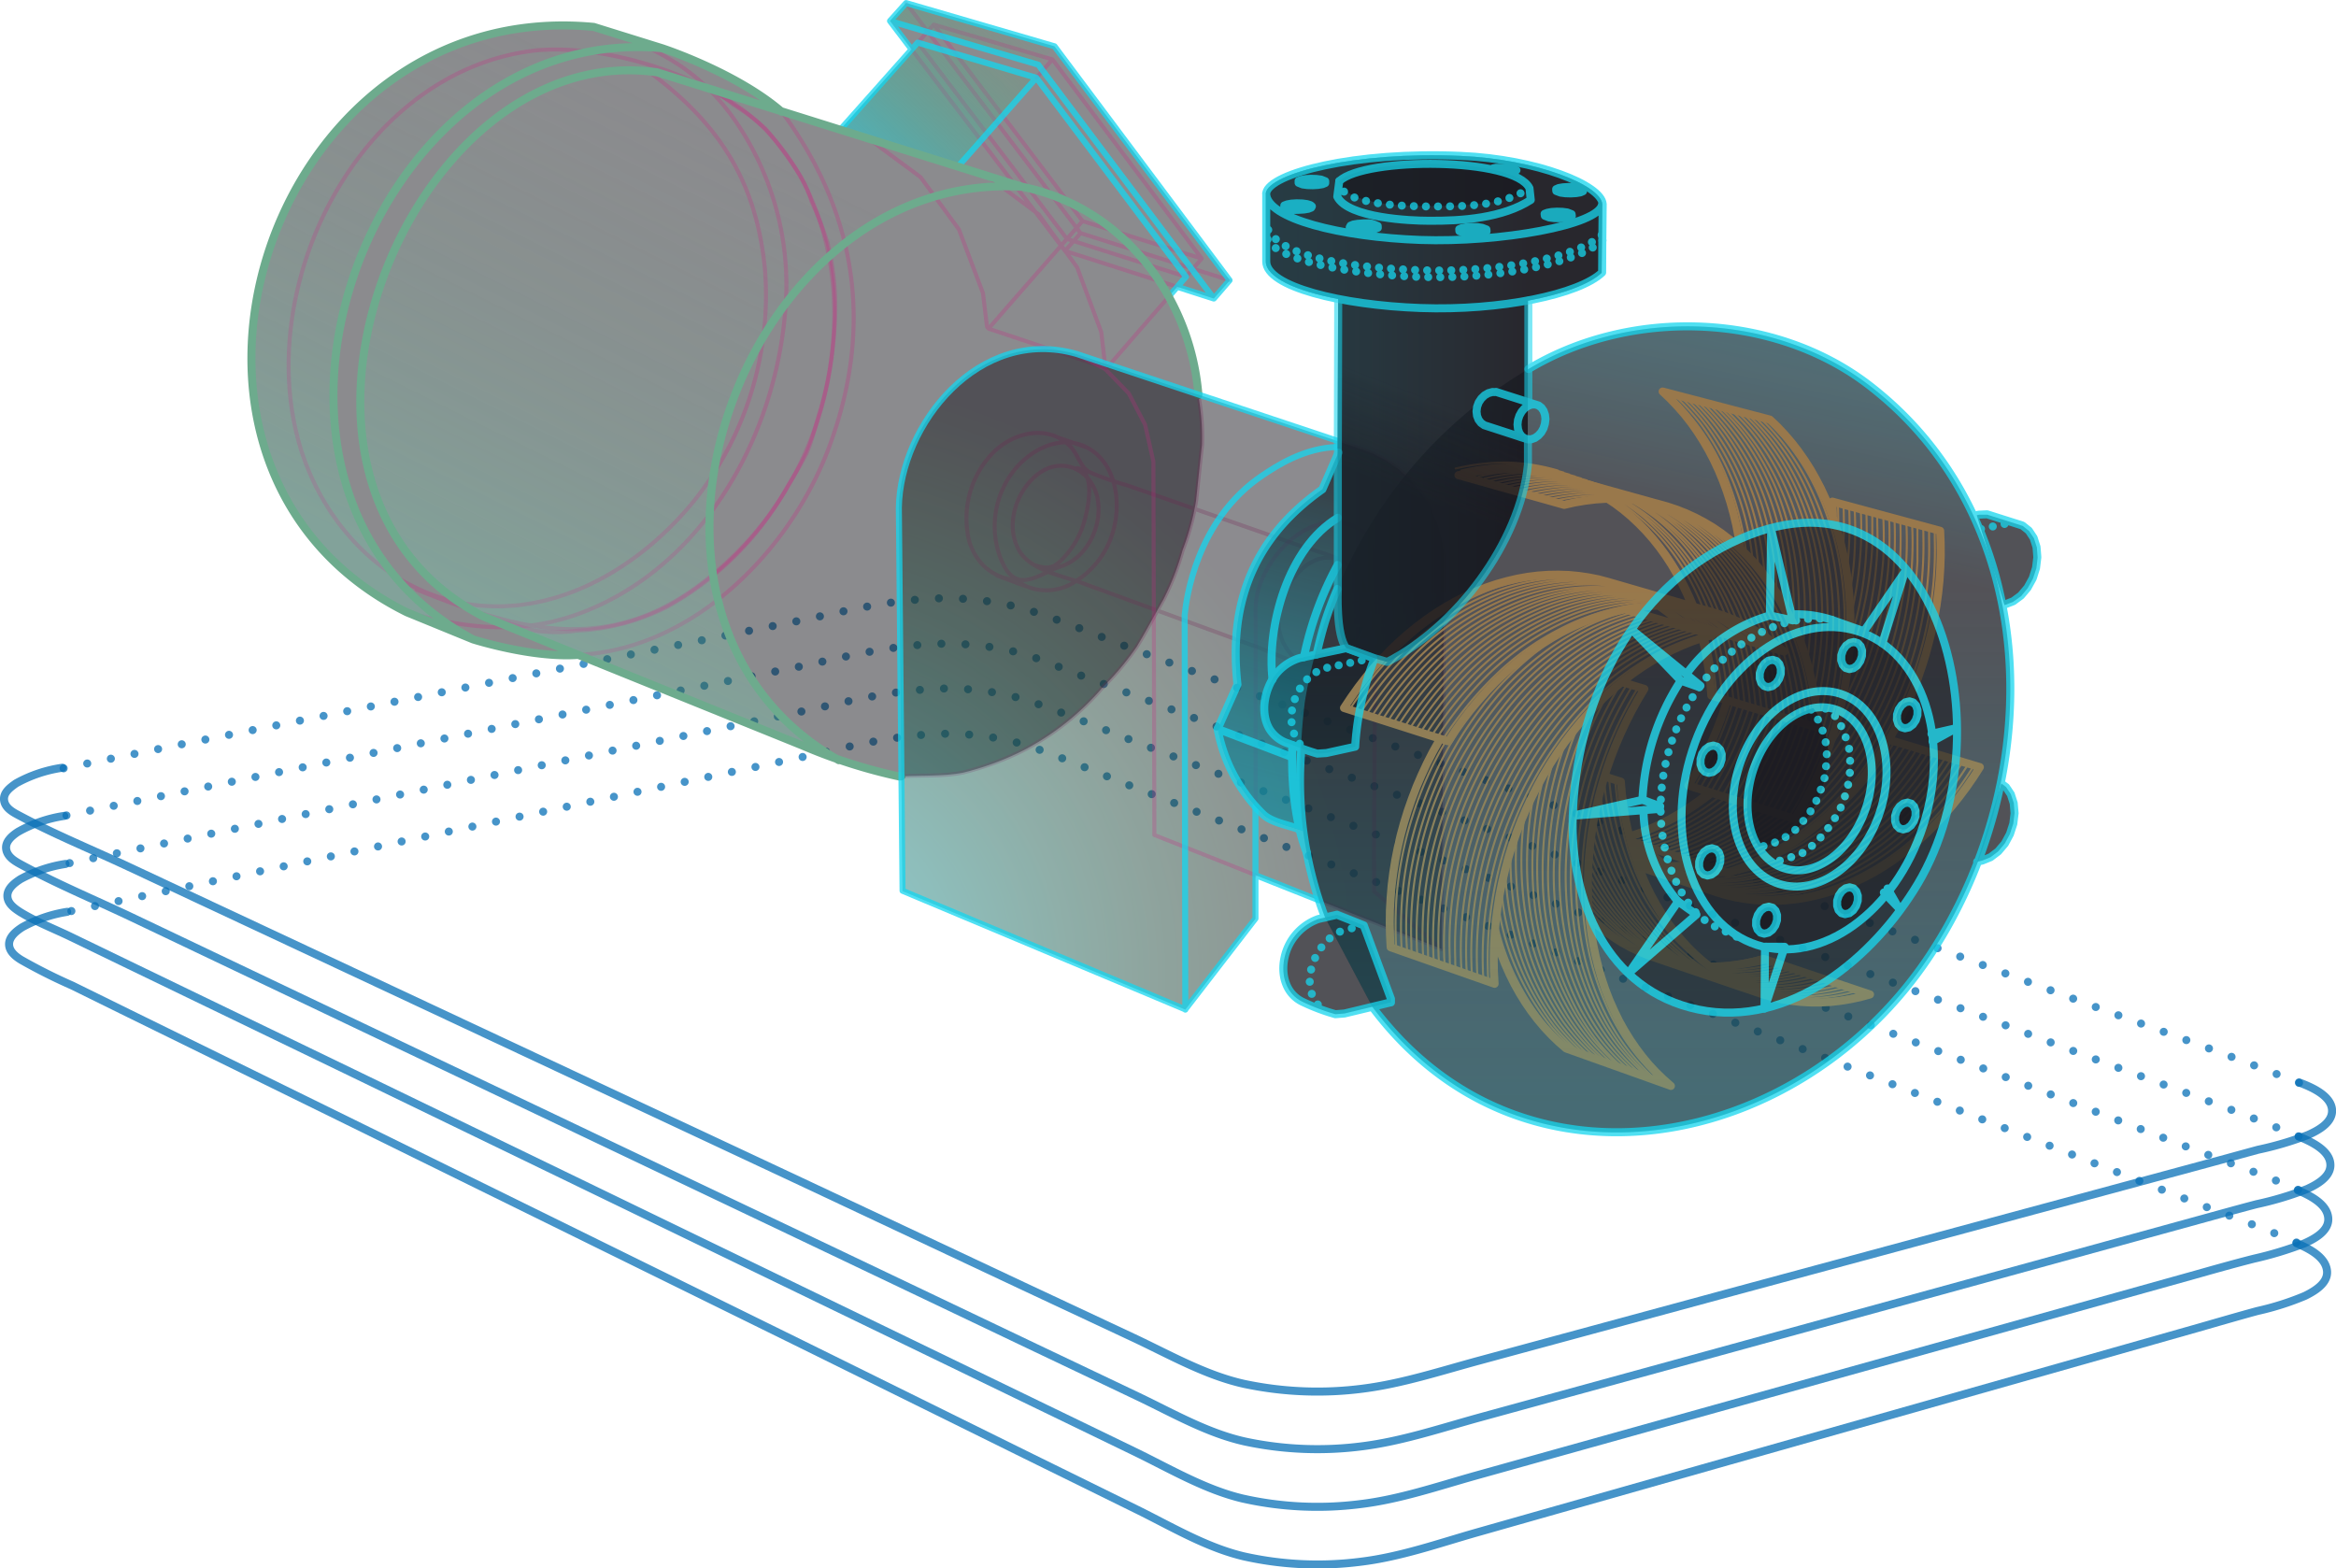 <svg xmlns="http://www.w3.org/2000/svg" xmlns:xlink="http://www.w3.org/1999/xlink" width="290.71" height="195.15" viewBox="0 0 290.71 195.15"><defs><linearGradient id="c" x1="62.02" y1="76.24" x2="94.63" y2="10.77" gradientUnits="userSpaceOnUse"><stop offset="0" stop-color="#5fffc8" stop-opacity=".8"/><stop offset=".9" stop-color="#6dab8d" stop-opacity="0"/></linearGradient><linearGradient id="a" x1="105.45" y1="22.06" x2="128.33" y2="-2.92" gradientUnits="userSpaceOnUse"><stop offset="0" stop-color="#15d5ee" stop-opacity=".8"/><stop offset=".9" stop-color="#39b54a" stop-opacity="0"/></linearGradient><radialGradient id="d" cx="96.33" cy="121.37" r="82.99" xlink:href="#a"/><linearGradient id="b" x1="216.94" y1="39.41" x2="211.33" y2="65.7" gradientUnits="userSpaceOnUse"><stop offset="0" stop-color="#15d5ee" stop-opacity=".8"/><stop offset=".11" stop-color="#15d5ee" stop-opacity=".76"/><stop offset=".28" stop-color="#15d5ee" stop-opacity=".66"/><stop offset=".49" stop-color="#15d5ee" stop-opacity=".49"/><stop offset=".75" stop-color="#15d5ee" stop-opacity=".26"/><stop offset="1" stop-color="#15d5ee" stop-opacity="0"/></linearGradient><linearGradient id="e" x1="157.44" y1="50.85" x2="190.57" y2="50.85" xlink:href="#b"/><linearGradient id="f" x1="205.92" y1="143.86" x2="205.92" y2="73.18" xlink:href="#b"/><linearGradient id="g" x1="155.08" y1="101.52" x2="167.16" y2="55.03" xlink:href="#b"/><linearGradient id="h" x1="173.67" y1="60.83" x2="178.06" y2="49.43" gradientUnits="userSpaceOnUse"><stop offset="0" stop-color="#19181f"/><stop offset="1" stop-color="#19181f" stop-opacity="0"/></linearGradient></defs><title>pump-centr-off</title><g stroke="#0970b7" stroke-linecap="round" stroke-linejoin="round" fill="none"><path d="M8.36 113.47a17 17 0 0 0-5.6 1.92c-.71.46-1.62 1.16-1.63 2.09s.85 1.58 1.55 2a69.49 69.49 0 0 0 6.32 3.17l7.09 3.49 27.91 13.7 55.79 27.45 27.76 13.71 13.92 6.85c4.31 2.12 8.63 4.72 13.34 5.83a42 42 0 0 0 14.48.67c5-.6 9.8-2.31 14.59-3.67l29.76-8.45 59.93-17c2.45-.7 4.9-1.42 7.37-2.09a34.48 34.48 0 0 0 5.89-1.87c1.17-.57 2.83-1.54 2.77-3-.08-1.86-2.36-2.94-3.81-3.56" opacity=".75"/><path d="M285.79 154.62c-4.56-2-9.26-3.64-13.88-5.45l-14.27-5.59-58.17-22.77-57.79-22.63c-4.6-1.8-9.18-3.83-13.87-5.42a34.62 34.62 0 0 0-14.25-1.18c-4.85.46-9.66 1.78-14.42 2.78l-15 3.16-61 12.85-14.72 3.1" stroke-dasharray="0,3" opacity=".75"/><path d="M8.16 107.51a17.07 17.07 0 0 0-5.61 1.89c-.7.45-1.63 1.14-1.63 2.08s.87 1.55 1.56 2c2 1.24 4.32 2.12 6.45 3.16l7.15 3.46 27.82 13.44 55.62 26.93 27.82 13.47 13.9 6.73c4.32 2.09 8.67 4.68 13.36 5.8a42.34 42.34 0 0 0 14.63.71c4.92-.58 9.71-2.23 14.46-3.56l29.82-8.33 59.67-16.66c2.44-.69 4.88-1.38 7.33-2a44.89 44.89 0 0 0 6.24-1.89c1.21-.54 3-1.48 3-3 0-1.89-2.36-3-3.79-3.62" opacity=".75"/><path d="M286 148.06c-4.62-2-9.38-3.63-14.06-5.43l-14.34-5.52-58-22.33-57.7-22.24c-4.62-1.78-9.21-3.73-13.9-5.34a34.31 34.31 0 0 0-14-1.3c-5 .43-10 1.76-14.87 2.77l-15.4 3.19q-30.45 6.28-60.89 12.6l-14.68 3.05" stroke-dasharray="0,3" opacity=".75"/><path d="M8 101.53a16.6 16.6 0 0 0-5.78 2c-.71.47-1.59 1.18-1.45 2.14s1.09 1.5 1.8 1.89c4.37 2.38 9 4.31 13.53 6.45l28.09 13.38 56 26.66 27.81 13.26 13.64 6.49c4.32 2.06 8.65 4.57 13.36 5.6a43.23 43.23 0 0 0 14.57.57c4.95-.63 9.79-2.26 14.58-3.58l29.85-8.19 59.48-16.35c2.45-.67 4.9-1.36 7.35-2a40.31 40.31 0 0 0 6.29-1.89c1.13-.52 2.8-1.42 2.89-2.84.12-1.94-2.48-3.09-3.93-3.69" opacity=".75"/><path d="M286.06 141.41c-9.36-3.84-19-7.19-28.42-10.77l-58.35-22.1-57.69-21.85-7.24-2.69c-2.42-.92-4.83-2-7.32-2.71a36.87 36.87 0 0 0-13.88-.9c-4.9.48-9.76 1.77-14.58 2.75l-14.94 3-60.94 12.39-14.7 3" stroke-dasharray="0,3" opacity=".75"/><path d="M7.76 95.54a16.74 16.74 0 0 0-5.76 1.94c-.73.52-1.62 1.16-1.49 2.12s1.1 1.47 1.81 1.85c4.39 2.35 9.08 4.26 13.59 6.37l27.78 13 56 26.23 27.65 13 13.71 6.42c4.48 2.1 9 4.7 13.86 5.76a43.92 43.92 0 0 0 14.73.57c4.93-.63 9.74-2.22 14.53-3.51l29.83-8.09 59.65-16.12c2.45-.66 4.89-1.33 7.34-2a40.53 40.53 0 0 0 6.23-1.84c1.17-.52 3-1.47 3-3 0-1.9-2.67-3-4.1-3.54" opacity=".75"/><path d="M286.11 134.75c-9.56-3.8-19.29-7.19-28.93-10.78l-57.61-21.45-57.96-21.52c-4.72-1.76-9.43-3.82-14.25-5.27a37.56 37.56 0 0 0-14.28-1c-4.91.48-9.79 1.76-14.62 2.72l-15 3-61 12.2-14.74 3" stroke-dasharray="0,3" opacity=".75"/></g><path d="M146.51 35.69l4.55 1.46 2-2.27-21.83-29.12-18.47-5.39-2 2.24 2.69 3.54-8.9 10-7.28-2.28c-5.68-4.87-14.87-7.87-14.87-7.87l-8.51-2.65c-40.89-3.87-59.47 54.86-23.27 72.84l8.26 3.38s7.41 2.36 13.12 1.92l27.87 11.29a65.71 65.71 0 0 0 12 3.84h.29c2.47-.15 5.24 0 7.66-.46a35.65 35.65 0 0 0 7.62-2.82 33.15 33.15 0 0 0 9.73-7.74 36.14 36.14 0 0 0 4.27-5.08c1.16-1.92 2.21-3.92 3.32-5.87a32.51 32.51 0 0 0 2.42-6.21 31 31 0 0 0 1.66-6.08c.25-2.34.49-4.68.74-7a29.3 29.3 0 0 0-.46-6.19 30.28 30.28 0 0 0-3.82-12.45l.22.11z" fill="#19181f" opacity=".5"/><g stroke="#cb2283" stroke-linecap="round" stroke-linejoin="round" stroke-width=".5" fill="none"><g opacity=".5"><path d="M73.89 3.35c7.2 2.36 12.53 4.79 17.13 11a35.87 35.87 0 0 1 6.79 23.06c-.81 15.1-8.91 31.21-23.17 37.88-8.27 3.87-15.55 3.21-24 .9M97.27 13.88c9.41 12.71 11.49 26.87 5.88 41.84-4.82 12.85-16.89 25.07-31.15 25.77M80.48 8.72c8.87 6.47 13.65 13.7 14.72 24.83a41.11 41.11 0 0 1-8.62 28.52c-6.58 8.24-16.93 14.64-27.87 13.17-10.46-1.41-18.46-9.88-21.38-19.72-5.84-19.69 7-46 28.43-49.13 8.8-1.28 22.68 3 29 9.24 7.24 7.07 9.83 17.56 8.87 27.37a41.48 41.48 0 0 1-17.78 30.66c-11.4 7.75-22.22 4.46-34-.3" opacity=".5"/></g><g opacity=".5"><path d="M134.05 58.25c2.57.53 1.19 6 .54 7.67a11.12 11.12 0 0 1-2.44 3.72c-1.14 1.17-1.83 1.15-3.39.7M81.78 9l5.8 1.88a12 12 0 0 1 3.66 2.12 27.68 27.68 0 0 1 4.1 3.09 57.18 57.18 0 0 1 3.91 5.25 14.47 14.47 0 0 1 1.75 3.75 40.63 40.63 0 0 1 2 5.19 34.14 34.14 0 0 1 .85 10.65 47.74 47.74 0 0 1-1.74 10.07c-.57 1.77-1 3.69-1.73 5.39a44.71 44.71 0 0 1-2.3 4 38.28 38.28 0 0 1-15 15.09 27.46 27.46 0 0 1-11.3 3 18.12 18.12 0 0 1-5.15 0c-2.17-.55-4.32-1.18-6.48-1.77M131.64 54.43l3.55 1.23M120.42 66.34a11.71 11.71 0 0 1 3.09-9.93c2.5-2.55 6.69-3.67 9.55-1 1.07 1 1.35 2.72 2.53 3.34a34.07 34.07 0 0 0 4.65 1.63l11.62 4.06 9.86 3.45c3.08 1.08 7.08 1.66 8 5.31a8.3 8.3 0 0 1-3.49 8.8c-3.06 1.84-6.55-.3-9.56-1.4l-22.06-8.07c-2.51-.92-6.48-1.58-7.85-4.14-1.66-3.09-.31-7.21 2.29-9.3 3.08-2.47 6.85-.65 7.55 3 .63 3.28-1.29 7.35-4.59 8.4-1.37.43-2.63 1.35-4.08 1.63-2 .4-2.9-1.28-3.54-3a11.23 11.23 0 0 1 1.53-10.22c2-2.78 5.86-4.93 9.22-3.28s4.26 5.88 3.66 9.26a10.85 10.85 0 0 1-5.68 7.89 6.49 6.49 0 0 1-5.45.17 8.54 8.54 0 0 0-2.09-.89 6.14 6.14 0 0 1-3-1.49 7.08 7.08 0 0 1-2.17-4.24M149.14 49.14a29.3 29.3 0 0 1 .46 6.19c-.25 2.34-.49 4.68-.74 7a31 31 0 0 1-1.66 6.08 32.51 32.51 0 0 1-2.42 6.21c-1.11 2-2.16 4-3.32 5.87a36.14 36.14 0 0 1-4.27 5.08 33.15 33.15 0 0 1-9.73 7.74 35.65 35.65 0 0 1-7.62 2.82c-2.42.51-5.19.31-7.66.46M127.62 72.94l-3.52-1.3M166.43 69.58c-3.07-1-5.84 2.21-6.8 4.73-1.16 3-.51 6.2 2.15 8.1" opacity=".5"/></g><g opacity=".5"><path opacity=".5" d="M116.2 3.06l13.83 4.06.95.27 18.57 24.79M147.59 34.44l-4.85-1.54-2.08-.66-5.85-1.86-1.2-.38-.83-.27-1.94-2.55-2.7-3.55-.08-.11-5.23-6.88-8.62-11.34M149.55 32.18l-4.8-1.51-5.92-1.86-4.11-1.3M153.02 34.88l-4.56-1.44-2.14-.68-4.77-1.51-.72-.23-6.07-1.92-.29-.09-.49-.65-.18-.24-2.71-3.57-.04-.06-7-9.23-6.9-9.09-1.71-2.26-2.68-3.53M116.2 3.06l2.77 3.65 5.83 7.7 8.09 10.68.02.03 1.79 2.36.01.04-.6.69-.13.15-1.2 1.37-.71.82-.03.03-1.4 1.6-1.23 1.41-.56.63-3.63 4.15-2.08 2.39-.12.14M137.72 45.81l-.16-.05-2.17-.73-3.84-1.28-4.83-1.62-3.7-1.23-.19-.24-.5-4.18-3-7.94-3.09-4.21-1.68-2.29-.4-.3-4.84-3.57-.99-.74-3.81-1.24M146.51 35.69l-2.29-.73-3.75-1.2-5.59-1.79-2.31-.73-.03-.02-.5-.64-3.01-3.97-.19-.25-1.31-1.71-1.05-1.39-.25-.33-4.15-5.45-8.63-11.33M149.55 32.18l-1.09 1.26-.1.12-.77.88M114.21 5.3l1.18-1.32.05-.07.76-.85M128.97 9.68l.79-.9 1.22-1.39M145.54 36.8l-.11.14-4.83 5.56-1.51 1.74-1.37 1.57M104.52 16.19l3.7 1.16 10.96 3.43 3.83 1.24 1.69 1.26 3.02 2.25 1.12.83.43.33 2.8 3.86.48.66.02.03.48.66 1 1.38.98 2.64 2.02 5.41.49 4.24.18.24M134.47 29.01l-.86.99-1.06 1.21-.01.01"/></g></g><path d="M60.14 76.71c-31.44-16.25-9.52-72.14 21.64-67.71l45.46 14.21c-35.24-2.21-54.66 53.41-22.85 71.39zm22.26-70.71l-8.51-2.65c-40.89-3.87-59.47 54.86-23.27 72.84l8.26 3.38c-34.03-18.25-13.76-76.91 23.52-73.57z" opacity=".25" fill="url(#c)"/><path d="M104.55 16.16l8.9-10 .76-.85 14.79 4.37-9.76 11.06zm6.21-13.55l18.45 5.44 2-2.29-18.45-5.38-2 2.23 2.69 3.54z" opacity=".75" fill="url(#a)"/><g stroke="#15d5ee" stroke-linecap="round" stroke-linejoin="round" stroke-width=".75" fill="none"><path opacity=".75" d="M119.21 20.74l9.76-11.06M104.55 16.16l8.9-10.01.76-.85 14.76 4.38 18.62 24.76-1.08 1.25-.97 1.11M151.06 37.15l-2.7-3.59-19.15-25.51-18.45-5.44M146.51 35.69l4.55 1.46 1.96-2.27-21.79-29.12-18.47-5.38-2 2.23 2.69 3.54"/></g><g stroke="#6dab8d" stroke-linecap="round" stroke-linejoin="round" fill="none"><path d="M58.88 79.57c-34.03-18.25-13.76-76.91 23.52-73.57m14.87 7.9c-5.68-4.9-14.87-7.9-14.87-7.9l-8.51-2.65c-40.89-3.87-59.47 54.86-23.27 72.84l8.26 3.38s7.41 2.36 13.12 1.92M104.39 94.6c-31.81-17.98-12.39-73.6 22.85-71.35m21.9 25.89c-1-12.35-9.55-23.38-21.9-25.89l-45.46-14.25c-31.16-4.43-53.08 51.46-21.64 67.71l39.73 16.07a65.71 65.71 0 0 0 12 3.84h.29"/></g><g opacity=".5"><path d="M156.24 108.9v5.43l-8.73 11.31-35.19-14.76-.46-47.66c.16-10.39 10-22.64 22.13-19.14l32.56 10.84 3.53 1.21a15 15 0 0 1 9.59 13.77c0 16.07-.18 32.14-.27 48.2z" fill="#19181f"/><path d="M156.24 108.9v5.43l-8.73 11.31-35.19-14.76-.46-47.66c.16-10.39 10-22.64 22.13-19.14l32.56 10.84 3.53 1.21a15 15 0 0 1 9.59 13.77c0 16.07-.18 32.14-.27 48.2z" fill="url(#d)"/></g><g opacity=".5" stroke="#cb2283" stroke-linecap="round" stroke-linejoin="round" stroke-width=".5" fill="none"><path opacity=".5" d="M179.4 118.1l-15.25-6.06M166.5 55.62a11.11 11.11 0 0 1 3.58.51M166.55 54.92l3.53 1.21a15 15 0 0 1 9.59 13.77c0 16.07-.18 32.14-.27 48.2l-8.4-7.17c0-13.09.15-26.4.15-39.26-.06-.71 0-4.74-1.89-5.81a6.56 6.56 0 0 0-2.77-.84M166.45 65c-5.29-.37-10.19 6-10.19 10.65v24.65M143.66 103.91l-.07-28.15v-1.68l-.01-.82v-2.19l-.01-1.8v-3.08l-.01-1.65v-2.55l-.01-.35v-.06l-.01-3.41v-.73l-.93-4.11-.1-.47-1.91-3.66-.13-.25-2.79-2.88-.11-.12-3.58-1.87M156.24 108.9l-8.76-3.48-3.82-1.51"/></g><g stroke="#15d5ee" stroke-linecap="round" stroke-linejoin="round" stroke-width=".75" fill="none"><path opacity=".75" d="M164.15 112.04l-7.91-3.14M147.51 125.64l-.08-49.1c.19-1.91 1.41-11.84 9.71-17.4 1.6-1.07 5.14-3.44 9.36-3.52M156.24 100.3v14l-8.73 11.31-35.19-14.76-.46-47.66c.16-10.39 10-22.64 22.13-19.14l32.56 10.84"/></g><g opacity=".75"><path d="M190.22 45.92c12.78-7.67 30.58-7.05 42.36 2 21.94 16.84 22.11 49.24 7.45 71.17-16 24-50.53 31.23-69.24 6.21l-5.89-11.13a50.63 50.63 0 0 1-2.3-8.17c-3.36-17.38 2.57-36.23 14.34-49.25a57.46 57.46 0 0 1 13.28-10.83z" fill="#19181f"/><path d="M190.22 45.92c12.78-7.67 30.58-7.05 42.36 2 21.94 16.84 22.11 49.24 7.45 71.17-16 24-50.53 31.23-69.24 6.21l-5.89-11.13a50.63 50.63 0 0 1-2.3-8.17c-3.36-17.38 2.57-36.23 14.34-49.25a57.46 57.46 0 0 1 13.28-10.83z" opacity=".25" fill="url(#b)"/></g><g opacity=".75"><path d="M190.12 57.84c-1 9.76-9 20.21-17.51 24.54l-1.71-.5-3.37-1.22c-1.34-1.5-1.07-7.36-1.07-7.36v-16.98l.07-19.11c-5.25-1-9-2.69-9-4.68v-8.51c.4-2.44 11-5.2 24.23-4.62 9.51.41 17.48 3.66 17.64 6 0 1.35-.08 8.55-.08 8.55-1.48 1.42-4.85 2.66-9.17 3.47z" fill="#19181f"/><path d="M190.12 57.84c-1 9.76-9 20.21-17.51 24.54l-1.71-.5-3.37-1.22c-1.34-1.5-1.07-7.36-1.07-7.36v-16.98l.07-19.11c-5.25-1-9-2.69-9-4.68v-8.51c.4-2.44 11-5.2 24.23-4.62 9.51.41 17.48 3.66 17.64 6 0 1.35-.08 8.55-.08 8.55-1.48 1.42-4.85 2.66-9.17 3.47z" fill="url(#e)" opacity=".75"/></g><path d="M246 64.11l.32-.06h1l3.48 1.1.93.3.79.63.6.91.36 1.13.1 1.27-.16 1.33-.42 1.28-.65 1.18-.82 1-1 .71-1 .39h-.08zm-72.9 60.63v-.44l-3.38-9.14-3.34-1.33-2.33.54a6.57 6.57 0 0 0-4.2 4.83c-.47 2.19.21 4.54 2.34 5.51a25.47 25.47 0 0 0 4 1.5l1.13-.09 5.74-1.38m73-17.5l.66-.16 1-.41.95-.72.83-1 .63-1.17.42-1.29.16-1.31-.1-1.25-.37-1.11-.59-.88-.59-.45zm-75.16-25.36v.45a36.34 36.34 0 0 0-1.51 5.19 35.46 35.46 0 0 0-.74 5.4l-3.59.79-1.13.07c-1.22-.35-2.38-.8-3.56-1.25a4.2 4.2 0 0 1-2.45-1.92c-1.09-2-.54-4.71.7-6.5a6.06 6.06 0 0 1 3.11-2.22l5.81-1.23z" fill="#19181f" opacity=".75"/><g stroke="#99784b" stroke-linecap="round" stroke-linejoin="round" fill="none"><path d="M213.6 111.03l-.78-.26-1.23-.4-7.66-2.52M235.06 92.05l11.33 3.41-.82 1.28-.86 1.24-.9 1.2-.93 1.16-.96 1.12-1 1.07-1.03 1.03-1.06.97-1.09.92-1.11.87-1.13.81-1.16.76-1.17.7-1.19.63-1.21.58-1.22.52-1.22.45-1.24.39-1.25.32-1.24.26-1.25.19-1.25.12-1.24.06-1.24-.01-1.23-.08-1.22-.15-1.21-.21-1.19-.28-1.17-.35-1.16-.42-1.13-.48-1.11-.54-1.08-.62-1.06-.67-.67-.48-.02-.02-.33-.24-.99-.79-2.8-.91M211.37 107.45l-1.2.18-1.24.12-1.24.05h-.32M219.37 123.74l-.97-.33-.61-.21-1.76-.59-9.78-3.33-1.14-.4-1.12-.47-1.09-.52-1.07-.59-1.03-.66-1.01-.71-.98-.78-.94-.83-.06-.05M199.68 96.63l2.03.64.13 1.53.19 1.52.24 1.48.3 1.47.35 1.43.41 1.4.45 1.37.51 1.33.56 1.3.61 1.25.66 1.2.7 1.16.74 1.12.79 1.06.83 1 .87.96.91.9.95.84.88.7.1.08 1.01.72 1.04.66 1.07.59 1.1.54 1.12.46 1.14.4 1.16.34 1.18.27 1.2.2 1.2.13 1.22.07h1.23l1.23-.06 1.23-.14 1.23-.2 1.24-.26 1.23-.34-13.2-4.42-1.22.32-1.23.26-1.23.19-1.22.13-1.23.06h-.6M212.78 98.59l-.17.14-1.12.86-1.14.8-1.16.75-1.19.69-1.19.63-1.22.57-1.23.51-1.24.44-.35.11.15.61 12.09 3.94 1.26-.39 1.25-.45 1.24-.52 1.22-.58 1.21-.65 1.2-.7 1.17-.76 1.15-.82 1.13-.87 1.1-.93 1.07-.98 1.05-1.03 1.01-1.08.98-1.13.94-1.17.91-1.21.87-1.25.83-1.29.79-1.33.75-1.36.7-1.39.66-1.41.61-1.45.56-1.46.51-1.49.47-1.5.41-1.52.37-1.53.31-1.54.26-1.54.21-1.55.16-1.55.1-1.55.05-1.55-.01-1.54-.06-1.52-13.42-3.63.07 1.5v.45M214.94 87.15l-.25.81-.51 1.47-.56 1.45-.61 1.43-.66 1.41-.69 1.38-.75 1.34-.79 1.32 13.22 4.16.79-1.33.75-1.37.71-1.4.67-1.43.61-1.45.57-1.47.52-1.49.46-1.52.42-1.52.37-1.54.31-1.55.26-1.55.21-1.56.15-1.55.1-1.56.04-1.55-.01-1.54-.06-1.54-.12-1.52-.17-1.5-.23-1.48-.28-1.47-.33-1.44-.39-1.41-.44-1.38-.49-1.36-.54-1.31-.59-1.29-.64-1.23-.68-1.2-.74-1.16-.78-1.11-.82-1.06-.87-1.01-.9-.96-.95-.9-13.22-3.46-.12-.03.94.89.9.95.87.99.82 1.05.78 1.1.73 1.14.69 1.18.64 1.23.59 1.26.54 1.3.49 1.34.44 1.36.39 1.4.34 1.42.28 1.44.23 1.47.01.05M226.24 90.56l-13.26-4.01M181.5 59.13l13.16 3.7 1.31-.3 1.31-.22 1.31-.16 1.3-.08h.19l1.1-.02 1.28.06 1.27.12 1.26.19 1.24.26 1.22.33M211.84 79.39l.32 1.31.28 1.43.23 1.46.18 1.47.12 1.5M181.5 59.13l1.3-.29 1.3-.22 1.3-.15 1.29-.08 1.29-.01 1.27.05 1.27.13 1.25.19 1.23.26 1.21.33 9.66 2.68.62.17 1.24.35.64.17 1.08.3 1.2.4 1.17.46 1.15.53 1.12.59 1.09.65 1.05.72 1.02.78.99.83.95.89.91.94.87 1 .82 1.05.78 1.09.74 1.14.69 1.19.64 1.23.59 1.27.55 1.3.49 1.34.44 1.38.39 1.4.33 1.43.29 1.45.22 1.48.18 1.5.12 1.51M200.08 62.07l.89.59 1.01.76.99.83.94.88.91.93.87.99.82 1.03.78 1.08.74 1.13.68 1.18.64 1.21.6 1.25.54 1.29.08.22M201.85 84.88l2.79.85-.81 1.35-.77 1.39-.72 1.42-.68 1.45-.63 1.48-.58 1.5-.53 1.52-.47 1.54-.43 1.55-.36 1.57-.32 1.57-.26 1.58-.2 1.57-.15 1.58-.09 1.57-.04 1.57.03 1.55.07 1.54.14 1.52.19 1.5.24 1.48.3 1.45.36 1.43.4 1.39.46 1.36.51 1.32.57 1.28.6 1.24.66 1.19.71 1.15.75 1.1.79 1.05.83 1 .88.94.91.88.94.83-.15-.06-12.88-4.6-.94-.81-.91-.88-.87-.93-.83-.98-.79-1.04-.75-1.09-.7-1.13-.66-1.18-.61-1.23-.56-1.26-.51-1.31-.46-1.34-.32-1.05M206.39 75.37l.41.27 1 .75.98.8 13.26 3.89-.97-.82-1.01-.76-1.05-.7-1.07-.63-1.11-.58-1.13-.51-1.17-.45-1.18-.38-1.2-.32-1.23-.24-1.24-.18-1.26-.12-1.27-.04-.76.02-.52.01-1.28.09-1.3.17-1.29.23-1.3.31-1.29.37-1.28.44-1.28.5-1.27.58-1.26.63-1.24.71-1.22.76-1.2.83-1.19.89-1.15.94-1.13 1-1.1 1.06-1.06 1.11-1.03 1.16-1 1.2-.96 1.26-.92 1.29-.87 1.34-12.99-4.15.87-1.31.91-1.28.95-1.23.98-1.19 1.03-1.14 1.05-1.09 1.09-1.04 1.12-.98 1.14-.93 1.17-.87 1.2-.82 1.21-.75 1.23-.69 1.25-.62 1.26-.57 1.27-.49 1.27-.43 1.29-.36 1.28-.3 1.29-.23 1.28-.16 1.28-.09 1.27-.02 1.27.04 1.25.12 1.23.18 1.22.24 1.2.32 11.16 3.24.62.18.64.18.81.24M179.24 91.93l-.15.25-.77 1.37-.72 1.41-.67 1.44-.63 1.46-.57 1.49-.53 1.51-.47 1.52-.42 1.54-.36 1.55-.31 1.56-.25 1.56-.2 1.56-.13 1.56-.09 1.56-.02 1.55.03 1.53.08 1.53 12.94 4.55-.09-1.55-.02-1.56.03-1.57.09-1.58.14-1.58.21-1.58.25-1.59.32-1.58.37-1.57.42-1.56.48-1.55.53-1.53.58-1.51.64-1.48.68-1.46.73-1.43.77-1.4.83-1.37.86-1.32.91-1.29.94-1.24.98-1.2 1.02-1.15 1.05-1.1 1.08-1.05 1.11-.99 1.14-.94 1.17-.88 1.18-.82 1.2-.76 1.23-.7 1.23-.63 1.25-.57 1.26-.51 1.27-.43 1.27-.37-10.89-3.2"/><path d="M246.39 95.46a43 43 0 0 1-4.68 6.23 38.13 38.13 0 0 1-5.61 5 27.21 27.21 0 0 1-14.2 5.36 22.35 22.35 0 0 1-8.66-1.16m-.7-.25a22 22 0 0 0 7.59 1.23 24.46 24.46 0 0 0 7.72-1.42 31.74 31.74 0 0 0 12.54-8.35c1-1 1.92-2.13 2.8-3.26s1.7-2.38 2.49-3.61m-33.47 15.27a8.64 8.64 0 0 0 1.81.56c.63.15 1.27.27 1.91.36a21.11 21.11 0 0 0 3.89.21 24.2 24.2 0 0 0 7.43-1.45 32.44 32.44 0 0 0 12.46-8.32c1-1 1.9-2.12 2.77-3.23a43.59 43.59 0 0 0 2.52-3.63m-39.61 11.51a26.34 26.34 0 0 0 3.6 2.51 15.85 15.85 0 0 0 4.09 1.72 23.5 23.5 0 0 0 4.58.64 24.25 24.25 0 0 0 4.66-.33 26.63 26.63 0 0 0 8.42-3 32.3 32.3 0 0 0 7.18-5.32 45.29 45.29 0 0 0 6.38-8m-32.39 15.55a7.9 7.9 0 0 0 1.72.44c.6.11 1.21.21 1.82.27a22.38 22.38 0 0 0 3.84.06 26.07 26.07 0 0 0 7.29-1.65 32 32 0 0 0 12-8.33 46.25 46.25 0 0 0 5-6.56m-32 15.62a7.88 7.88 0 0 0 1.72.43 16.34 16.34 0 0 0 1.83.23 23.73 23.73 0 0 0 3.77 0 26.25 26.25 0 0 0 7.1-1.59 32.52 32.52 0 0 0 11.86-8.28 45.23 45.23 0 0 0 5-6.53m-31.65 15.68a5.19 5.19 0 0 0 1.65.41c.6.08 1.21.15 1.82.19a22.73 22.73 0 0 0 3.69 0 26.26 26.26 0 0 0 7.14-1.74 33.07 33.07 0 0 0 11.72-8.26 44.76 44.76 0 0 0 4.92-6.46m-31.27 15.73a4.92 4.92 0 0 0 1.61.38c.59.07 1.19.13 1.78.17a22.12 22.12 0 0 0 3.73-.08 24.42 24.42 0 0 0 7-1.8 32.59 32.59 0 0 0 6.26-3.51 36.9 36.9 0 0 0 5.29-4.7 44.39 44.39 0 0 0 4.86-6.4m-35.37 12.8a23.74 23.74 0 0 0 3.24 2.3 7.45 7.45 0 0 0 1.71.87 10 10 0 0 0 2 .26 25.23 25.23 0 0 0 8.34-.82 31.28 31.28 0 0 0 13.72-8.41 41.88 41.88 0 0 0 5.67-7.25m-30.19 16a24.32 24.32 0 0 0 13.79-1.92 33.11 33.11 0 0 0 11-8.06 41.86 41.86 0 0 0 4.7-6.23m-29.81 16a32.93 32.93 0 0 0 3.57.24 23 23 0 0 0 3.61-.33 26.62 26.62 0 0 0 6.52-2 34.17 34.17 0 0 0 10.81-8 41.48 41.48 0 0 0 4.6-6.12m-29.44 16.07a24.36 24.36 0 0 0 13.64-2.28 34.67 34.67 0 0 0 10.59-8 43.18 43.18 0 0 0 4.5-6m-29.05 16.1a24.15 24.15 0 0 0 13.37-2.38 30.69 30.69 0 0 0 5.61-3.44 39.87 39.87 0 0 0 4.83-4.4 43.93 43.93 0 0 0 4.54-6m-28.68 16a18.09 18.09 0 0 0 3.45.07 21.4 21.4 0 0 0 3.47-.45 27.68 27.68 0 0 0 6.24-2.12 34.2 34.2 0 0 0 10.37-7.89 45.18 45.18 0 0 0 4.45-6m-21.21 15.71a27.45 27.45 0 0 0 9.41-4.14 34.18 34.18 0 0 0 7.63-6.92 50 50 0 0 0 3.43-4.77m-14.87 13.32c1.13-.6 2.24-1.23 3.31-1.94a37.71 37.71 0 0 0 3.09-2.37 36 36 0 0 0 5.33-5.63c.89-1.16 1.7-2.37 2.48-3.59m-1.9 1.63c.41-.61.81-1.22 1.21-1.84m-30.47 14.24a28.57 28.57 0 0 0 3.53 2.46 23.73 23.73 0 0 0 4 1.8m-8.18-4.49a29 29 0 0 0 3.51 2.45 25.18 25.18 0 0 0 4 1.81m-8.24-4.48a27.2 27.2 0 0 0 3.49 2.43 24.94 24.94 0 0 0 4.05 1.82m-7.41-3.82a22.87 22.87 0 0 0 6.71 3.59m-6.58-3.21a23.15 23.15 0 0 0 5.89 3m-5.8-2.67a24.14 24.14 0 0 0 5.1 2.44m-5-2.18c.69.39 1.39.76 2.11 1.1s1.46.59 2.2.86m-4.25-1.76a22 22 0 0 0 3.56 1.53m-3.5-1.38a25.47 25.47 0 0 0 2.81 1.15m-2.76-1c.68.29 1.37.55 2.07.81m3 .33a27.55 27.55 0 0 0 5.88-.28m-6.2.08a26.16 26.16 0 0 0 5.52-.3m-5.83.1a23.94 23.94 0 0 0 5.14-.33m-5.46.12a29.2 29.2 0 0 0 4.77-.34m-5.07.12a27.92 27.92 0 0 0 4.38-.35m-4.68.13a25.62 25.62 0 0 0 4-.35m-9.66-10.18a39.14 39.14 0 0 0 1.79 9.35 32.23 32.23 0 0 0 4 8.13 24.08 24.08 0 0 0 6.27 6.26c.62.41 1.26.8 1.91 1.16a16.27 16.27 0 0 0 2.1 1 25.92 25.92 0 0 0 4.4 1.24 22.07 22.07 0 0 0 5.26.27 27.75 27.75 0 0 0 5.27-1m-13.92-.21a22.86 22.86 0 0 0 5.12.93 24.6 24.6 0 0 0 5.21-.29 26.78 26.78 0 0 0 2.89-.66m-13.79-.18a23 23 0 0 0 5 .9 24.48 24.48 0 0 0 5.2-.3 25.9 25.9 0 0 0 2.87-.66m-30.33-26.21a41.24 41.24 0 0 0 1.68 9 31.18 31.18 0 0 0 3.89 8.1 25 25 0 0 0 6 6.21 22.09 22.09 0 0 0 3.69 2.18 17.09 17.09 0 0 0 4.21 1.22 21.5 21.5 0 0 0 5.13.19 26.15 26.15 0 0 0 5-.92m-13 .06a19.36 19.36 0 0 0 6 .69 26.37 26.37 0 0 0 6.24-1m-12.64.13a23 23 0 0 0 6 .61 27.1 27.1 0 0 0 5.93-1m-12.28.21a22.15 22.15 0 0 0 5.8.51 26.45 26.45 0 0 0 5.78-1m-11.89.3a20.64 20.64 0 0 0 5.6.42 26.47 26.47 0 0 0 5.59-1m-11.52.37a25 25 0 0 0 5.46.35 27.23 27.23 0 0 0 5.37-1m-11.19.42a23.44 23.44 0 0 0 5.29.29 26.3 26.3 0 0 0 5.2-1m-10.79.49a21.67 21.67 0 0 0 5.09.2 26.77 26.77 0 0 0 5-.92m-10.41.54a25.38 25.38 0 0 0 4.93.12 26.84 26.84 0 0 0 4.78-.89m-10.07.58a23.87 23.87 0 0 0 4.78.06 27.84 27.84 0 0 0 4.6-.87m-9.68.62a24.18 24.18 0 0 0 9-.86m-9.29.67a23.83 23.83 0 0 0 8.6-.9m-8.94.69a26.1 26.1 0 0 0 8.25-.92m-8.56.71a25.2 25.2 0 0 0 7.87-.94m-8.16.73a23.93 23.93 0 0 0 7.47-1m-7.79.73a27.51 27.51 0 0 0 7.11-1m-7.42.73a25.92 25.92 0 0 0 6.73-1m-19.21-22.5a37 37 0 0 0 3.43 13.39 27.61 27.61 0 0 0 3.53 5.57 25.5 25.5 0 0 0 4.61 4.38 20.39 20.39 0 0 0 3.2 1.92c1.17.55 2.38 1 3.59 1.42m-19-26.72a37.11 37.11 0 0 0 3.41 13.46 26.45 26.45 0 0 0 8 9.89 21.9 21.9 0 0 0 3 1.87 27 27 0 0 0 3.34 1.39m-18.21-24.48a35.73 35.73 0 0 0 3.66 12.1 25.43 25.43 0 0 0 7.74 9.08 24.08 24.08 0 0 0 6.05 3.06m-17.86-22.55a34.79 34.79 0 0 0 3.91 11.15 25.45 25.45 0 0 0 7.56 8.36 22.48 22.48 0 0 0 5.69 2.8m-17.5-20.69a33 33 0 0 0 1.67 5.39 30.26 30.26 0 0 0 2.46 4.85 23.1 23.1 0 0 0 12.68 10.22m-17.06-18.95a32.59 32.59 0 0 0 4.25 9.36 24.32 24.32 0 0 0 7 6.93 25.42 25.42 0 0 0 5.11 2.42m-16.55-17.3a29.51 29.51 0 0 0 4.32 8.52 28.81 28.81 0 0 0 3.1 3.52 22.54 22.54 0 0 0 8.44 5m-16-15.75a26.61 26.61 0 0 0 10.83 13.49 24.69 24.69 0 0 0 4.48 2m-15.41-14.3a28.84 28.84 0 0 0 4.35 7 22 22 0 0 0 6.14 5.18 28.07 28.07 0 0 0 4.23 1.88m-14.78-13a25.15 25.15 0 0 0 10.14 11 23.89 23.89 0 0 0 3.95 1.73m-14.11-11.7a26.37 26.37 0 0 0 4.13 5.61 24.45 24.45 0 0 0 5.59 4.27 22.79 22.79 0 0 0 3.7 1.59m-13.43-10.55a24.23 24.23 0 0 0 9.23 8.83 24.6 24.6 0 0 0 3.51 1.48m-12.73-9.47a24.19 24.19 0 0 0 3.9 4.49 22.15 22.15 0 0 0 4.84 3.38 30.59 30.59 0 0 0 3.3 1.37m-12-8.48a23.55 23.55 0 0 0 8.33 7 27 27 0 0 0 3 1.23m-11.3-7.58a22.69 22.69 0 0 0 10.6 7.48m-10.57-6.73a22.71 22.71 0 0 0 9.89 6.5m-9.84-5.95a25.49 25.49 0 0 0 4.17 3.38 23.65 23.65 0 0 0 5 2.34m-9.12-5.24a15.34 15.34 0 0 0 1.85 1.55 22.45 22.45 0 0 0 2.08 1.42 24.07 24.07 0 0 0 4.51 2m8.74-10.63a29.82 29.82 0 0 0 9.25-4.56 36.92 36.92 0 0 0 7.4-7.08 46 46 0 0 0 8.84-18.93 44.36 44.36 0 0 0 1-10.71c0-.44 0-.88-.05-1.32m-27.14 42.36a32.29 32.29 0 0 0 4.87-1.89 33.74 33.74 0 0 0 4.39-2.66 37.46 37.46 0 0 0 7.44-7.06 44.18 44.18 0 0 0 5.39-8.79 45 45 0 0 0 3.39-10.1 44.19 44.19 0 0 0 1-10.7v-1.32m-27.13 42.33a31.26 31.26 0 0 0 4.87-1.89 33.56 33.56 0 0 0 4.38-2.65 37.41 37.41 0 0 0 7.38-7.06 44.18 44.18 0 0 0 5.44-8.82 46.41 46.41 0 0 0 4.35-20.79v-1.32m-27.16 42.32a29.46 29.46 0 0 0 9.25-4.54 36.56 36.56 0 0 0 7.42-7.12 43.49 43.49 0 0 0 5.42-8.8 46.36 46.36 0 0 0 4.36-20.7c0-.44 0-.88-.05-1.32m-15.76 36.1a41 41 0 0 0 9.66-12.11 43.91 43.91 0 0 0 3.13-7.33 46.69 46.69 0 0 0 1.83-7.75c.21-1.51.36-3 .45-4.54v-4.57m-14 34.56a43.27 43.27 0 0 0 4.83-5.56 44.59 44.59 0 0 0 3.8-6.33 46.23 46.23 0 0 0 4.7-22.86m-12.3 32.77a42.29 42.29 0 0 0 7.53-11.46 47.14 47.14 0 0 0 3.8-13.57 47.73 47.73 0 0 0 .26-7.93m-10.69 30.76a44.26 44.26 0 0 0 6.45-10.86 45.11 45.11 0 0 0 3.27-12.6 52.73 52.73 0 0 0 .21-7.54m-9 28.63a46.15 46.15 0 0 0 5.45-10.33 47.09 47.09 0 0 0 2.68-11.64 48.62 48.62 0 0 0 .15-6.83m-7.44 26.3a48 48 0 0 0 4.48-9.67 46.74 46.74 0 0 0 2.2-10.63 49.64 49.64 0 0 0 .09-6.22m-6 23.81c.39-.67.7-1.38 1-2.07s.68-1.49 1-2.24a40.36 40.36 0 0 0 1.56-4.53 47.66 47.66 0 0 0 1.71-9.63 53.67 53.67 0 0 0 0-5.53m-4.75 21.18a46.4 46.4 0 0 0 4-16.54c.1-1.61 0-3.22 0-4.83m-3.61 18.49a45 45 0 0 0 2-7.1 43.65 43.65 0 0 0 1-7.32v-4.21m-2.69 15.78a46.43 46.43 0 0 0 2-12.31c0-1.22 0-2.44-.05-3.66m-1.95 13.13a46.44 46.44 0 0 0 1.32-10.3c0-1 0-2-.07-3m-1.43 10.57a34.22 34.22 0 0 0 .67-5.33 49.54 49.54 0 0 0 0-5.45m-1 8.13a48.19 48.19 0 0 0 .32-8.32m-.77 5.84a57.77 57.77 0 0 0 .07-6m-.65 3.71c0-1.3 0-2.6-.05-3.9m-.63 1.77c0-.65 0-1.3-.07-2m-15.81 45.31a31.25 31.25 0 0 0 11-5.86m-11.66 5.63a30.74 30.74 0 0 0 11-5.85m-11.66 5.62a31.12 31.12 0 0 0 11-5.84m-11.65 5.62a31.07 31.07 0 0 0 11-5.84m-11.65 5.61a31 31 0 0 0 11-5.83m-11.65 5.61a30.73 30.73 0 0 0 10.95-5.83m-11.64 5.6a31.07 31.07 0 0 0 10.75-5.85m-11.63 5.6a31.23 31.23 0 0 0 10.94-5.82m-11.63 5.59a31 31 0 0 0 10.93-5.81m-11.61 5.59a31.06 31.06 0 0 0 10.93-5.8m-11.62 5.58a31.14 31.14 0 0 0 10.93-5.8m-11.61 5.57a31.16 31.16 0 0 0 10.92-5.79m-11.63 5.54a31.41 31.41 0 0 0 10.92-5.79m-11.61 5.57a30.56 30.56 0 0 0 10.92-5.78m-11.28 5.46a30.77 30.77 0 0 0 10.59-5.68m-10.69 5.28a28 28 0 0 0 5.27-2.28 28.79 28.79 0 0 0 4.73-3.22m10.57 3.33a51.33 51.33 0 0 0 2.47-4.56q1.11-2.4 2-4.91a45.48 45.48 0 0 0 2-21 36.86 36.86 0 0 0-2.94-10 29.35 29.35 0 0 0-5.69-8.29c-.31-.31-.63-.6-.95-.9m2.38 49.49a48.88 48.88 0 0 0 2.47-4.56q1.11-2.4 2-4.91a44.1 44.1 0 0 0 2.27-10.41 43.4 43.4 0 0 0-.23-10.62 36.55 36.55 0 0 0-2.94-10 29.41 29.41 0 0 0-5.7-8.31c-.3-.3-.63-.6-.94-.9m2.39 49.46a51.27 51.27 0 0 0 2.46-4.55c.74-1.59 1.39-3.21 2-4.86a44.13 44.13 0 0 0 2.27-10.4 42.58 42.58 0 0 0-.25-10.66 36.35 36.35 0 0 0-3-10.05 29 29 0 0 0-5.67-8.24c-.31-.31-.63-.6-.94-.9m7.38 38.3a44.24 44.24 0 0 0 1.65-8 40.83 40.83 0 0 0 .17-8.27 41.65 41.65 0 0 0-1.43-8.06 31.85 31.85 0 0 0-3-7.25 28.72 28.72 0 0 0-2.45-3.65 32.27 32.27 0 0 0-3-3.21m7.88 36.43a44.17 44.17 0 0 0 1.3-7.75 43 43 0 0 0-.08-7.94 35.94 35.94 0 0 0-4.57-14.41 28.22 28.22 0 0 0-2.37-3.46 30.74 30.74 0 0 0-2.87-3.06m8.31 34.64a51.56 51.56 0 0 0 1-7.43 41.7 41.7 0 0 0-.3-7.49 35.41 35.41 0 0 0-4.68-13.8 28.31 28.31 0 0 0-5-6.11m8.64 33a43.63 43.63 0 0 0 .2-14.24 32.34 32.34 0 0 0-6.91-16.14 31.18 31.18 0 0 0-2.67-2.82m8.89 31.35a43.88 43.88 0 0 0-.25-13.82 33.63 33.63 0 0 0-4.74-12.22 31.16 31.16 0 0 0-2.1-2.88 32.53 32.53 0 0 0-2.51-2.61m9.08 29.82a44 44 0 0 0-.59-13.11 34 34 0 0 0-4.78-11.62 29.26 29.26 0 0 0-4.45-5.23m9.21 28.41a42 42 0 0 0-.93-12.6 36.31 36.31 0 0 0-1.83-5.81 33.65 33.65 0 0 0-2.81-5.22 28.59 28.59 0 0 0-4.31-5m9.3 27.11a41.52 41.52 0 0 0-1.16-12 32 32 0 0 0-4.69-10.57 30 30 0 0 0-4.15-4.77m9.33 25.9a38.42 38.42 0 0 0-1.38-11.44 32.29 32.29 0 0 0-4.62-10 32.71 32.71 0 0 0-4-4.61m9.31 24.83a41.51 41.51 0 0 0-1.58-11 31.16 31.16 0 0 0-4.59-9.56 30.48 30.48 0 0 0-3.87-4.44m9.33 23.78a40.48 40.48 0 0 0-1.73-10.54 32.93 32.93 0 0 0-4.52-9.17 29.38 29.38 0 0 0-3.78-4.25m9.29 22.85a38.14 38.14 0 0 0-1.85-10.11 33 33 0 0 0-4.45-8.81 28.82 28.82 0 0 0-3.69-4.12m9.24 22a40.47 40.47 0 0 0-2-9.74 31.14 31.14 0 0 0-4.42-8.5 29 29 0 0 0-3.57-4m9.19 21.24a34.11 34.11 0 0 0-6.41-17.6 29.91 29.91 0 0 0-3.41-3.77m9.12 20.55a34.66 34.66 0 0 0-6.42-17 32.31 32.31 0 0 0-3.4-3.71m9.04 19.9a37.94 37.94 0 0 0-2.18-8.85 28.1 28.1 0 0 0-4.24-7.65 34.5 34.5 0 0 0-3.32-3.62m13.63 52.35a49.12 49.12 0 0 0 2.77-5.15 47.93 47.93 0 0 0 2.11-5.57m-5.59 10.49a51.89 51.89 0 0 0 2.78-5.2 47.84 47.84 0 0 0 2.08-5.53m-5.56 10.51a51.89 51.89 0 0 0 2.78-5.2 47.69 47.69 0 0 0 2.08-5.52m-5.56 10.5a50.82 50.82 0 0 0 2.78-5.2 46.86 46.86 0 0 0 2.1-5.48m-5.56 10.49a49.08 49.08 0 0 0 2.78-5.21 46.71 46.71 0 0 0 2.08-5.5m-5.55 10.49a50.89 50.89 0 0 0 2.77-5.21 47.24 47.24 0 0 0 2.08-5.49m-5.6 10.48a51.89 51.89 0 0 0 2.78-5.2 49.07 49.07 0 0 0 2.07-5.49m-5.54 10.48a52.94 52.94 0 0 0 2.77-5.21 48.18 48.18 0 0 0 2.1-5.51m-5.54 10.5a51 51 0 0 0 2.75-5.16 47.07 47.07 0 0 0 2.09-5.52m-5.48 10.46a52 52 0 0 0 2.75-5.15 47.69 47.69 0 0 0 2.08-5.52m-5.52 10.45a54 54 0 0 0 2.69-5.15 46.86 46.86 0 0 0 2.08-5.51m-5.53 10.44a50.72 50.72 0 0 0 2.75-5.14 46.86 46.86 0 0 0 2.08-5.51m-5.52 10.43a48.67 48.67 0 0 0 2.75-5.14 46.06 46.06 0 0 0 2.09-5.48m-5.52 10.43a50.72 50.72 0 0 0 2.75-5.14 46.71 46.71 0 0 0 2.08-5.5m-5.51 10.4a49.59 49.59 0 0 0 2.74-5.14 45.91 45.91 0 0 0 2.08-5.49m-5.51 10.44a51.51 51.51 0 0 0 2.75-5.13 48.18 48.18 0 0 0 2.07-5.48m-5.51 10.4a50.57 50.57 0 0 0 2.75-5.13 48.18 48.18 0 0 0 2.07-5.48m1.65-18.86a31 31 0 0 0-.85-4.35 35 35 0 0 0-1.36-4.21 29.5 29.5 0 0 0-4.23-7.5 33.6 33.6 0 0 0-3.24-3.51m16.51 41a46.2 46.2 0 0 0-1.52-8.75m.81 8.45a46.18 46.18 0 0 0-1.51-8.66m.81 8.45a46.18 46.18 0 0 0-1.51-8.66m.81 8.45a46.1 46.1 0 0 0-1.52-8.65m.82 8.44a46.1 46.1 0 0 0-1.52-8.65m.82 8.44a45.85 45.85 0 0 0-1.52-8.61m.82 8.43a46.14 46.14 0 0 0-1.52-8.64m.82 8.43a45.87 45.87 0 0 0-1.51-8.62m.82 8.42a45.65 45.65 0 0 0-1.52-8.62m.82 8.41a45 45 0 0 0-1.52-8.62m.83 8.41a45.55 45.55 0 0 0-1.52-8.6m.83 8.4a44.82 44.82 0 0 0-1.53-8.6m.84 8.39a46.42 46.42 0 0 0-1.53-8.6m5.83.45a30.75 30.75 0 0 0-2.69-5.86 26.64 26.64 0 0 0-3.76-5 25.21 25.21 0 0 0-4.75-3.93 22.51 22.51 0 0 0-2.86-1.54 4.8 4.8 0 0 0-1.53-.44c-.55-.07-1.11-.12-1.66-.15a26.62 26.62 0 0 0-7.44.74m27.21 18.11a33.7 33.7 0 0 0-2.87-6.78 30.64 30.64 0 0 0-4.33-5.8 22.9 22.9 0 0 0-5.54-4.25 19.08 19.08 0 0 0-3.35-1.53 17.66 17.66 0 0 0-3.54-.65 25.73 25.73 0 0 0-8.29.67m19 23.92a48.29 48.29 0 0 0-1.14-7.16m13.69 11a41.49 41.49 0 0 0-.62-5 39.58 39.58 0 0 0-1.23-4.79 31 31 0 0 0-4.24-8.45 27.51 27.51 0 0 0-3-3.49 25.8 25.8 0 0 0-3.64-3 21.22 21.22 0 0 0-4.05-2.15 31 31 0 0 0-4.64-1.4 21.16 21.16 0 0 0-5.44-.47 28.5 28.5 0 0 0-5.44.75m12.07 0a25.37 25.37 0 0 0-6.3-1 28.14 28.14 0 0 0-6.47.78m12.07 0a24.9 24.9 0 0 0-6.3-1 28.2 28.2 0 0 0-6.47.77m12.07 0a25 25 0 0 0-6.31-1 27.62 27.62 0 0 0-6.46.76m12.07 0a25 25 0 0 0-6.3-1 28.2 28.2 0 0 0-6.47.77m12.07 0a25.43 25.43 0 0 0-6.3-1 28 28 0 0 0-6.46.76m12.06 0a25.29 25.29 0 0 0-6.35-1 27.75 27.75 0 0 0-6.41.77m12.06 0a24.76 24.76 0 0 0-6.34-1 28.23 28.23 0 0 0-6.41.76m12.05 0a24.7 24.7 0 0 0-6.34-1 27.59 27.59 0 0 0-6.4.76m12.05 0a25.28 25.28 0 0 0-6.34-1 28.07 28.07 0 0 0-6.4.76m12 0a25.13 25.13 0 0 0-6.33-1 28.07 28.07 0 0 0-6.4.76m12 0a25.13 25.13 0 0 0-6.33-1 28.06 28.06 0 0 0-6.4.75m12 0a24.76 24.76 0 0 0-6.34-1 27.49 27.49 0 0 0-6.39.75m12 0a24.78 24.78 0 0 0-6.34-1 28.05 28.05 0 0 0-6.39.76m12 0a25.21 25.21 0 0 0-6.34-1 28.68 28.68 0 0 0-6.39.75m12 0a25.51 25.51 0 0 0-6.31-1 28.22 28.22 0 0 0-6.41.75m12 0a25.21 25.21 0 0 0-6.34-1 27.87 27.87 0 0 0-6.37.75m12 0a25.13 25.13 0 0 0-6.33-1 28 28 0 0 0-6.38.75m39.85 21.91a30.9 30.9 0 0 0-4.32-8.77 27.65 27.65 0 0 0-3-3.56 25.72 25.72 0 0 0-3.68-3 24.5 24.5 0 0 0-4.76-2.42m10.24 14.54a27.83 27.83 0 0 0-9.08-12.53 26.62 26.62 0 0 0-3.72-2.33m22.15 28a38.4 38.4 0 0 0-3.43-13.65 29.2 29.2 0 0 0-3.54-5.68 26.82 26.82 0 0 0-4.67-4.55 23.48 23.48 0 0 0-7-3.57m4.36 12.76a28.59 28.59 0 0 0-7.43-11 24 24 0 0 0-3.07-2.35m17.66 16a28.48 28.48 0 0 0-9.85-13.47 25.28 25.28 0 0 0-4.14-2.36m8.93 13.73a28.3 28.3 0 0 0-8.2-11.71 27.21 27.21 0 0 0-3.26-2.28m13.56 14.66a28.49 28.49 0 0 0-3.64-6.82 25.51 25.51 0 0 0-5.23-5.5 25.87 25.87 0 0 0-3.58-2.29m21.82 27.82a38 38 0 0 0-3.42-13.63 27.8 27.8 0 0 0-8.22-10.24 23.22 23.22 0 0 0-6.58-3.44m8.45 24.43a44.83 44.83 0 0 0-1.52-8.59m4.14-.72a28.51 28.51 0 0 0-9.56-13.1 21.86 21.86 0 0 0-4-2.36m8.59 13.61a30.16 30.16 0 0 0-3.34-6.36 25.73 25.73 0 0 0-4.66-5.14 24.36 24.36 0 0 0-3.16-2.28m13.16 14.41a28 28 0 0 0-8.56-12 23.07 23.07 0 0 0-3.54-2.34m11.72 24.68a39.28 39.28 0 0 0-1.23-7.54m3.79-1.91a28.46 28.46 0 0 0-9.35-12.83 21.28 21.28 0 0 0-3.82-2.32m8.22 13.48a31.22 31.22 0 0 0-3.22-6.17 25.11 25.11 0 0 0-4.43-5.06 22.72 22.72 0 0 0-3.16-2.35m18.08 16.46a32.73 32.73 0 0 0-4-7.81 24.53 24.53 0 0 0-6.07-6c-.67-.45-1.35-.88-2-1.27a15.33 15.33 0 0 0-2.22-1.11m9.19 13.95a28.72 28.72 0 0 0-3.51-6.61 30.76 30.76 0 0 0-2.27-2.82 29.23 29.23 0 0 0-2.64-2.46 20.73 20.73 0 0 0-3.34-2.28m24.66 28.49a46.93 46.93 0 0 0-1.1-7.19 33.94 33.94 0 0 0-2.39-6.64 28.87 28.87 0 0 0-3.81-6 23.79 23.79 0 0 0-12.11-7.92m-.09 0a7.42 7.42 0 0 0-1.91-.42m15.33 17.18a30.79 30.79 0 0 0-4.42-8.66 26.28 26.28 0 0 0-6.64-6.37 18.47 18.47 0 0 0-2.24-1.31 8.62 8.62 0 0 0-2.43-1m.15 23.38a47.22 47.22 0 0 0-2.5 4.58 52 52 0 0 0-2 4.83 44.73 44.73 0 0 0-2.11 21.14 34 34 0 0 0 3 10 27.36 27.36 0 0 0 5.9 8.08l.95.83m-4-49.62a47.22 47.22 0 0 0-2.5 4.58 48.56 48.56 0 0 0-2 4.91 44.74 44.74 0 0 0-2.07 21.08 34 34 0 0 0 3 9.9 27 27 0 0 0 5.91 8.07c.31.29.63.55.95.83m-4-49.59a48.43 48.43 0 0 0-2.5 4.58 51 51 0 0 0-2 4.86 44.9 44.9 0 0 0-2.3 10.3 44 44 0 0 0 .21 10.76 33.74 33.74 0 0 0 3 9.91 27 27 0 0 0 5.92 8.1c.31.29.64.56 1 .83m-4-49.55a48.27 48.27 0 0 0-2.5 4.57 51 51 0 0 0-2 4.86 44.43 44.43 0 0 0-2.08 21 33.62 33.62 0 0 0 3 9.89 27 27 0 0 0 5.92 8.11c.31.28.64.55 1 .82m-4-49.51a48.3 48.3 0 0 0-2.48 4.52c-.74 1.6-1.42 3.23-2 4.9a44.69 44.69 0 0 0-2.08 21 33.84 33.84 0 0 0 3 9.89 26.91 26.91 0 0 0 5.92 8.1l.95.83m-5-47.84a48.68 48.68 0 0 0-4 9.2 47.19 47.19 0 0 0-1.93 10.06 39.17 39.17 0 0 0 .45 10.26 34.67 34.67 0 0 0 3.09 9.55 26.83 26.83 0 0 0 5.76 7.73c.29.27.6.53.91.79m-6-46a46.59 46.59 0 0 0-5 18.77 37.26 37.26 0 0 0 3.88 19 25.63 25.63 0 0 0 2.84 4.33 28.05 28.05 0 0 0 3.57 3.66m-7-43.9a32.33 32.33 0 0 0-1.63 4.16 45.77 45.77 0 0 0-1.26 4.44 45 45 0 0 0-1.16 9.32 36.25 36.25 0 0 0 4.1 18.08 26.13 26.13 0 0 0 6.23 7.66m-7.89-41.67a45.68 45.68 0 0 0-3.13 17.41 35.52 35.52 0 0 0 4.3 16.7 30.21 30.21 0 0 0 2.69 4 25.86 25.86 0 0 0 3.34 3.36m-8.75-39.25a45.18 45.18 0 0 0-2.2 16.52 35.07 35.07 0 0 0 4.58 15.57 27.09 27.09 0 0 0 2.58 3.69 27.63 27.63 0 0 0 3.21 3.19m-9.49-36.74a43.77 43.77 0 0 0-1.34 15.66 33.65 33.65 0 0 0 4.74 14.58 25.69 25.69 0 0 0 2.41 3.29 27.86 27.86 0 0 0 3 3m-10.12-34.09a44.35 44.35 0 0 0-.53 14.58 33.58 33.58 0 0 0 4.81 13.43 26.27 26.27 0 0 0 5.14 5.84m-10.57-31.43a42.69 42.69 0 0 0 .23 13.73 32.88 32.88 0 0 0 1.88 6.45 28.94 28.94 0 0 0 3 5.69 30.39 30.39 0 0 0 2.17 2.77 26.68 26.68 0 0 0 2.6 2.5m-10.86-28.67a40.41 40.41 0 0 0 .86 12.64 31.6 31.6 0 0 0 4.85 11 27 27 0 0 0 4.48 4.84m-11-26a39.36 39.36 0 0 0 1.38 11.43 30.27 30.27 0 0 0 4.78 10 27.69 27.69 0 0 0 4.17 4.42m-11-23.48a39.6 39.6 0 0 0 1.82 10.35 30 30 0 0 0 4.63 8.86 27.24 27.24 0 0 0 3.87 4m-10.82-21a32.28 32.28 0 0 0 6.62 17.19 27 27 0 0 0 3.52 3.57m-10.52-18.67a31.31 31.31 0 0 0 6.56 15.09 29.52 29.52 0 0 0 3.26 3.26m-10.1-16.5a30.45 30.45 0 0 0 6.43 13.31 26 26 0 0 0 3 2.95m-9.59-14.48a30.28 30.28 0 0 0 6.2 11.62 26.86 26.86 0 0 0 2.72 2.61m27.08-49.4a27.7 27.7 0 0 0-3.8-2.73 21.88 21.88 0 0 0-4.34-1.92 22.19 22.19 0 0 0-9.68-.91 27.38 27.38 0 0 0-9.16 2.81 35.78 35.78 0 0 0-7.87 5.5 44.13 44.13 0 0 0-6.94 8.42m40.38-11.59a29.4 29.4 0 0 0-3.88-2.77 17.49 17.49 0 0 0-4.31-1.89 24.07 24.07 0 0 0-4.76-.82 24.77 24.77 0 0 0-4.87.23 28 28 0 0 0-8.9 3 32.56 32.56 0 0 0-7.56 5.42 44.1 44.1 0 0 0-3.61 3.88 49.61 49.61 0 0 0-3.14 4.29m32.38-16.19a24.47 24.47 0 0 0-7.71-.86 26.59 26.59 0 0 0-7.58 1.62 33.79 33.79 0 0 0-12.51 8.45 46 46 0 0 0-5.28 6.76m32.38-16.18a24.77 24.77 0 0 0-15.36.79 33.74 33.74 0 0 0-12.42 8.4 46.17 46.17 0 0 0-5.29 6.77m32.36-16.16a23.83 23.83 0 0 0-7.79-.85 26.48 26.48 0 0 0-7.56 1.63 33.68 33.68 0 0 0-12.41 8.39 46.17 46.17 0 0 0-5.29 6.77m32.35-16.14a28.63 28.63 0 0 0-3.88-.77 23.22 23.22 0 0 0-3.91-.09 26.49 26.49 0 0 0-7.56 1.66 33.73 33.73 0 0 0-12.41 8.38 46.16 46.16 0 0 0-5.28 6.76m32.34-16.14a32 32 0 0 0-3.88-.76 23.22 23.22 0 0 0-3.91-.09 26.41 26.41 0 0 0-7.55 1.63 33.83 33.83 0 0 0-12.41 8.37 46 46 0 0 0-5.27 6.76m32.32-16.11a24.23 24.23 0 0 0-7.81-.85 26.39 26.39 0 0 0-7.49 1.61 33.75 33.75 0 0 0-12.49 8.44 46.33 46.33 0 0 0-5.22 6.7m32.31-16.09a24.48 24.48 0 0 0-15.29.76 33.6 33.6 0 0 0-12.44 8.43 46.4 46.4 0 0 0-5.22 6.69m32.22-16.07a23.06 23.06 0 0 0-7.79-.86 26.59 26.59 0 0 0-7.54 1.62 33.75 33.75 0 0 0-12.41 8.37 46 46 0 0 0-5.25 6.72m32.29-16.06a24.61 24.61 0 0 0-7.78-.85 26.94 26.94 0 0 0-7.52 1.64 33.55 33.55 0 0 0-12.43 8.39 45.62 45.62 0 0 0-5.23 6.69m32.27-16a27.76 27.76 0 0 0-3.82-.76 22.79 22.79 0 0 0-4-.09 26.25 26.25 0 0 0-7.52 1.61 33.58 33.58 0 0 0-12.43 8.37 47 47 0 0 0-5.23 6.69m32.27-16a24.73 24.73 0 0 0-15.3.76 33.4 33.4 0 0 0-12.42 8.36 46.31 46.31 0 0 0-5.16 6.6m32.26-16a24.57 24.57 0 0 0-7.72-.86 26.79 26.79 0 0 0-7.54 1.6 33.24 33.24 0 0 0-12.35 8.27 46.3 46.3 0 0 0-5.31 6.77m32.24-16a24.47 24.47 0 0 0-7.71-.86 26.5 26.5 0 0 0-7.56 1.6 33.32 33.32 0 0 0-12.31 8.28 46.21 46.21 0 0 0-5.31 6.76m32.23-16a28.46 28.46 0 0 0-3.76-.76 24.21 24.21 0 0 0-3.9-.11 27 27 0 0 0-7.53 1.58 33.27 33.27 0 0 0-12.41 8.29 45.69 45.69 0 0 0-5.32 6.82m32.22-16a23.82 23.82 0 0 0-7.66-.87 27.18 27.18 0 0 0-7.5 1.57 33 33 0 0 0-12.47 8.3 45.54 45.54 0 0 0-5.3 6.75m32.2-15.94a28.46 28.46 0 0 0-3.76-.76 24.71 24.71 0 0 0-3.94-.11 26.72 26.72 0 0 0-7.55 1.61 33.17 33.17 0 0 0-12.33 8.24 46 46 0 0 0-5.3 6.74m32.2-15.92a24.67 24.67 0 0 0-15.26.73 33.1 33.1 0 0 0-12.31 8.24 44.81 44.81 0 0 0-5.3 6.74m32.18-15.91a30.17 30.17 0 0 0-3.76-.76 24.71 24.71 0 0 0-3.94-.11 26.71 26.71 0 0 0-7.55 1.6 33.08 33.08 0 0 0-12.31 8.23 46.58 46.58 0 0 0-5.3 6.73m42.89-10.5a34.64 34.64 0 0 0-3-2.25m10 4.28a27.44 27.44 0 0 0-3-2.23 27.12 27.12 0 0 0-3.29-1.73m1.41 2.54a29.74 29.74 0 0 0-4-2.82m11 4.86a29.64 29.64 0 0 0-3.4-2.49 24.35 24.35 0 0 0-3.92-1.88m2.41 2.93a27.5 27.5 0 0 0-4.95-3.33m12 5.39a28 28 0 0 0-3.88-2.78 24.07 24.07 0 0 0-4.53-1.94m-3.52 1.25a31.17 31.17 0 0 0-2.69-2m9.64 4.07a25.86 25.86 0 0 0-5.95-3.81m1.06 2.34a28.28 28.28 0 0 0-3.65-2.62m10.62 4.62a24.73 24.73 0 0 0-7-4.23m2.08 2.8a26.17 26.17 0 0 0-4.59-3.13m-.21 1.75a27.89 27.89 0 0 0-2.39-1.82m9.32 3.85a24.21 24.21 0 0 0-5.62-3.65m.76 2.23a25.63 25.63 0 0 0-3.33-2.44m10.29 4.48a23.83 23.83 0 0 0-6.64-4.1m1.75 2.67a24.47 24.47 0 0 0-4.29-3m11.29 5a22.77 22.77 0 0 0-7.69-4.5m2.76 3.09a21.74 21.74 0 0 0-5.29-3.51m3.4 3.51a33.13 33.13 0 0 0-5 1.84 35.51 35.51 0 0 0-4.49 2.65 37.09 37.09 0 0 0-7.62 7.25 46 46 0 0 0-5.65 9.08 44.51 44.51 0 0 0-3.45 10.25 43.91 43.91 0 0 0-1 11c0 .47.05.93.08 1.4m26.4-43.61a32.3 32.3 0 0 0-5 1.83 35.78 35.78 0 0 0-4.55 2.69 37 37 0 0 0-7.61 7.17 45.8 45.8 0 0 0-5.65 9.08 46.16 46.16 0 0 0-4.41 21.2c0 .47.05.93.08 1.39m26.46-43.61a31 31 0 0 0-4.95 1.84 33.94 33.94 0 0 0-4.55 2.68 36.71 36.71 0 0 0-7.63 7.2 45.31 45.31 0 0 0-5.6 9 46 46 0 0 0-4.43 21.24c0 .46.05.93.08 1.39m26.38-43.56a33.43 33.43 0 0 0-5 1.84 34.46 34.46 0 0 0-4.54 2.68 36.71 36.71 0 0 0-7.63 7.2 45.12 45.12 0 0 0-5.59 9 46 46 0 0 0-4.43 21.23c0 .46.05.93.08 1.39m26.36-43.5a32.3 32.3 0 0 0-4.91 1.76 34.46 34.46 0 0 0-4.54 2.68 36.5 36.5 0 0 0-7.66 7.23 45.53 45.53 0 0 0-5.6 9 44.37 44.37 0 0 0-3.42 10.2 43.58 43.58 0 0 0-1 10.92c0 .46.05.92.07 1.39m26.4-43.42a31.8 31.8 0 0 0-4.94 1.83 35.23 35.23 0 0 0-4.52 2.66 36.67 36.67 0 0 0-7.61 7.16 44.47 44.47 0 0 0-5.63 9 45.85 45.85 0 0 0-4.41 21.18c0 .46.05.92.08 1.39m26.33-43.43a32.14 32.14 0 0 0-4.89 1.82 35.23 35.23 0 0 0-4.52 2.66 37 37 0 0 0-7.66 7.22 46.06 46.06 0 0 0-9 19.2 43.85 43.85 0 0 0-1 10.9c0 .46.06.92.08 1.39m26.32-43.4a32.18 32.18 0 0 0-4.94 1.83 33.05 33.05 0 0 0-4.52 2.66 36.84 36.84 0 0 0-7.58 7.12 45.79 45.79 0 0 0-9.08 19.22 43.17 43.17 0 0 0-1 10.93c0 .47 0 .93.08 1.39m26.3-43.35a31.49 31.49 0 0 0-4.89 1.8 33.25 33.25 0 0 0-4.5 2.63 37.09 37.09 0 0 0-7.62 7.13 45.78 45.78 0 0 0-9.11 19.28 43.73 43.73 0 0 0-.94 10.88c0 .47 0 .93.07 1.39m26.3-43.32a33.68 33.68 0 0 0-4.89 1.8 33.27 33.27 0 0 0-4.54 2.66 36.87 36.87 0 0 0-7.64 7.17 45.8 45.8 0 0 0-10 30.06c0 .47.06.93.08 1.39m26.3-43.25a31.55 31.55 0 0 0-5 1.84 33.92 33.92 0 0 0-4.47 2.62 37 37 0 0 0-7.63 7.13 44.71 44.71 0 0 0-5.6 9 45.7 45.7 0 0 0-4.38 21.07c0 .47.06.93.08 1.4m26.3-43.29a32.92 32.92 0 0 0-5 1.83 33.81 33.81 0 0 0-4.4 2.62 37.19 37.19 0 0 0-7.62 7.15 45.16 45.16 0 0 0-5.6 9 44.27 44.27 0 0 0-3.41 10.13 43.16 43.16 0 0 0-1 10.93c0 .46.05.92.07 1.39m26.25-43.22a31.18 31.18 0 0 0-5 1.84 35.37 35.37 0 0 0-4.44 2.56 36.77 36.77 0 0 0-7.6 7.14 45.12 45.12 0 0 0-5.59 9 44.52 44.52 0 0 0-3.41 10.12 43.38 43.38 0 0 0-.94 10.9c0 .46 0 .92.07 1.39m26.22-43.19a32.64 32.64 0 0 0-5 1.83 34.84 34.84 0 0 0-4.48 2.64 36.37 36.37 0 0 0-7.52 7.17 44.29 44.29 0 0 0-5.57 8.92 45.26 45.26 0 0 0-4.37 21c0 .46.05.93.08 1.39m26.22-43.14a30.2 30.2 0 0 0-5 1.83 33.14 33.14 0 0 0-4.49 2.63 36.49 36.49 0 0 0-7.55 7.08 45.36 45.36 0 0 0-10 30c0 .46.05.92.08 1.38m26.24-43.09a32.64 32.64 0 0 0-5 1.83 35 35 0 0 0-4.49 2.64 36.39 36.39 0 0 0-7.54 7.07 44.45 44.45 0 0 0-5.61 8.88 43.9 43.9 0 0 0-3.42 10.14 42.88 42.88 0 0 0-.94 10.89c0 .46 0 .92.07 1.37m23.68-42.28a30.73 30.73 0 0 0-8.52 4.84 41 41 0 0 0-6.87 7.16 43.51 43.51 0 0 0-5.08 8.7 49 49 0 0 0-3.07 9.76 40.45 40.45 0 0 0-.8 10.36l.07 1.23m12.41-35a39 39 0 0 0-4.75 5.51 41.52 41.52 0 0 0-3.81 6.38 51.2 51.2 0 0 0-2.72 7 44.6 44.6 0 0 0-1.57 7.41 45.78 45.78 0 0 0-.23 8.52m5.51-26.21a43 43 0 0 0-4.2 9.46 44.65 44.65 0 0 0-2 10.42 53.79 53.79 0 0 0 0 6.09m5.51-26.18a42.84 42.84 0 0 0-4.21 9.49 44.29 44.29 0 0 0-2 10.38 53.62 53.62 0 0 0 0 6.08" stroke-width=".25"/></g><path d="M190.22 45.92c12.78-7.67 30.58-7.05 42.36 2 21.94 16.84 22.11 49.24 7.45 71.17-16 24-50.53 31.23-69.24 6.21l-5.89-11.13a50.63 50.63 0 0 1-2.3-8.17c-3.36-17.38 2.57-36.23 14.34-49.25a57.46 57.46 0 0 1 13.28-10.83z" opacity=".25" fill="url(#f)"/><g opacity=".75"><path d="M190.12 57.84c-1 9.76-9 20.21-17.51 24.54l-1.71-.5-3.37-1.22c-1.34-1.5-1.07-7.36-1.07-7.36v-16.98l.07-19.11c-5.25-1-9-2.69-9-4.68v-8.51c.4-2.44 11-5.2 24.23-4.62 9.51.41 17.48 3.66 17.64 6 0 1.35-.08 8.55-.08 8.55-1.48 1.42-4.85 2.66-9.17 3.47z" fill="#19181f"/><path d="M190.12 57.84c-1 9.76-9 20.21-17.51 24.54l-1.71-.5-3.37-1.22c-1.34-1.5-1.07-7.36-1.07-7.36v-16.98l.07-19.11c-5.25-1-9-2.69-9-4.68v-8.51c.4-2.44 11-5.2 24.23-4.62 9.51.41 17.48 3.66 17.64 6 0 1.35-.08 8.55-.08 8.55-1.48 1.42-4.85 2.66-9.17 3.47z" fill="url(#e)" opacity=".75"/></g><g opacity=".75"><path d="M166.51 56.32v17a58.37 58.37 0 0 0-4.12 14 75.38 75.38 0 0 0-.24 16.09c-1.38-.53-3.79-1-4.86-2a19.81 19.81 0 0 1-5.71-10.67l2.42-5.57c-1.14-10.21 2.1-18.33 10.57-24.28l2-4.57" fill="#19181f"/><path d="M166.51 56.32v17a58.37 58.37 0 0 0-4.12 14 75.38 75.38 0 0 0-.24 16.09c-1.38-.53-3.79-1-4.86-2a19.81 19.81 0 0 1-5.71-10.67l2.42-5.57c-1.14-10.21 2.1-18.33 10.57-24.28l2-4.57" opacity=".75" fill="url(#g)"/></g><path d="M227.27 96.21c-1.78 8.69-8.4 9.12-8.4 9.12s-2.17-2.64-1.2-7.49c1.62-8.08 8-9.73 8-9.73a10.27 10.27 0 0 1 1.6 8.1zM212.21 93.26l.49-.36.52-.12.48.14.37.38.19.56v.65l-.21.65-.37.54-.49.36-.52.12-.48-.14-.37-.38-.19-.55v-.66l.2-.65.38-.54m7.38-10.68l-.38.54-.21.65v.65l.19.56.36.38.48.15.52-.12.45-.39.37-.54.21-.64v-.66l-.19-.56-.36-.38-.48-.14-.52.11-.48.36m10.14-2.23l-.37.54-.21.64v.65l.19.56.35.38.47.14.51-.11.48-.35.37-.54.21-.65v-.58l-.18-.56-.36-.38-.47-.14-.51.11-.48.35m-.52 30.55l-.37.54-.21.64v.64l.19.54.35.37.47.13.51-.12.47-.36.37-.54.21-.64v-.64l-.19-.54-.35-.37-.47-.13-.51.12-.47.36m7.45-23.15l-.37.53-.21.64v.65l.18.55.35.37.47.14.5-.11.48-.36.36-.53.21-.64v-.64l-.18-.55-.35-.38-.46-.14-.51.12-.47.35m-.24 12.6l-.37.53-.2.64v.64l.18.55.35.36.46.14.51-.12.47-.36.36-.53.21-.64v-.64l-.18-.54-.35-.37-.46-.14-.51.12-.47.36m-16.77 12.62l-.48.36-.37.55-.21.64v.64l.19.55.36.37.47.13.52-.13.48-.36.37-.54.21-.64v-.64l-.19-.55-.36-.37-.47-.13-.52.12m-5.52-6.33l-.2-.55-.36-.37-.48-.14-.52.12-.53.27-.37.55-.21.65v.65l.19.55.37.37.48.14.52-.13.49-.36.37-.54.21-.65v-.65" fill="#19181f" opacity=".75"/><path d="M190.34 23.42s-.84 2.28-12.86 2.23c-11 0-10.81-3.12-10.81-3.12 3.21-3.01 21.8-2.97 23.67.89z" fill="#19181f" opacity=".75"/><g opacity=".75" stroke="#15d5ee" stroke-linecap="round" stroke-linejoin="round"><path d="M214.17 68.23c26.07-14.08 36.34 21.94 24.49 41.76-5.46 9.14-15.9 18-27.3 15.64s-16-13.66-15.63-24.12c.42-13.65 6.78-26.99 18.44-33.28z" fill="#19181f" fill-opacity=".75"/><ellipse cx="224.95" cy="98.07" rx="20.5" ry="15.11" transform="translate(62.41 281.92) rotate(-72.07)" fill="#19181f"/><path fill="none" d="M160.76 94.21l-.09-.04-9.14-3.46M162.27 81.77a41 41 0 0 1 4.2-11.47"/><path fill="none" d="M211.47 85.51l-2.3-.81-6.02-6.28 6.54 5.34.17.14 1.76 1.44-.15.17zM163.85 81.44c.26-1.21.59-2.52 1-3.91a42.73 42.73 0 0 1 1.58-4.23M220.26 76.59a19.39 19.39 0 0 0-10.4 7.31M209.17 84.7a29.59 29.59 0 0 0-4.77 14.83M164.9 114.17a47.65 47.65 0 0 1-2.94-21M161.76 103.21c-1.38-.53-3.45-.84-4.52-1.83a19.81 19.81 0 0 1-5.71-10.67l2.47-5.54c-1.14-10.21 2.1-18.33 10.57-24.28l2-4.57M204.53 100.82a17.76 17.76 0 0 0 4.3 11.36"/><path stroke-dasharray="0,1.5" fill="none" d="M246.53 65.83l3.21-.69 1.01-.04M199.42 29.92c-2.83 2.71-12.75 4.9-22.77 4.54-9.86-.35-18.3-2.35-19-4.93M199.32 29.24c-2.83 2.7-12.65 4.74-22.67 4.38-9.86-.36-18-1.91-19.07-5.62"/><path d="M162.66 106.18c-1.59-3.89-2-9.4-1.83-13.47M158.36 84.55c-.74-6.69 1.94-16.38 8.13-20.12" fill="none"/><path stroke-dasharray="0,1.5" fill="none" d="M225.39 88.31l1.07 1.56.7 2.07.21 2.35-.29 2.45-.77 2.4-1.2 2.19-1.55 1.83-1.8 1.34-1.92.76-.97.07"/><path fill="none" d="M195.9 23.26l.55.11.53.2.02.23-.32.14-.53.09-.66.04-.68-.02-.6-.08-.53-.2-.02-.23.32-.14.53-.09.66-.04.73-.01.32.04.23.07-.55-.11zM185.85 20.94l.32-.06h1.32l.59.08.43.12.21.1s-.14.21-.72.22"/><path d="M190.34 23.42l.16 1.46c-3.47 2.24-8.52 2.64-12.78 2.59-2 0-9.95-.3-11.3-3l.25-1.93c3.21-3.02 21.8-2.98 23.67.88z" fill="none"/><path stroke-dasharray="0,1.5" fill="none" d="M227.18 88.18l1.16.92.32.25.67 1.45.13.26.64 1.91.2 2.45-.24 1.95-.22.97-.6 1.85-1.2 2.2-1.53 1.89-1.74 1.69-.01.01-.71.26-1.3.49-1.05.39-.98-.12-.22-.03"/><path d="M222.94 76.46a14.15 14.15 0 0 1 5.06.69l4 1.42" fill="none"/><g fill="none"><path d="M162.86 93.48"/><path stroke-dasharray="0,1.464" d="M161.75 92.55l-.49-.66-.44-1.19-.14-1.34.15-1.4.44-1.38.7-1.25.91-1.04 1.06-.75 1.13-.43 5.11-1.08"/><path d="M170.9 81.88"/></g><path d="M166.67 22.53c-.27 3.12 9.1 3.14 11.07 3.16 4.19 0 9 .1 12.6-2.27" stroke-dasharray="0,1.5" fill="none"/><g fill="none"><path d="M165.19 125.94"/><path d="M164 125c-2.44-2.84-.1-8.3 3.38-9.29l1.6-.37" stroke-dasharray="0,1.531"/><path d="M169.72 115.16"/></g><path fill="none" d="M249.06 97.51l.59.45.59.88.36 1.11.11 1.25-.16 1.31-.42 1.29-.63 1.17-.83.98-.95.72-1.01.41-.66.16M212.21 93.26l-.38.54-.2.65-.01.66.19.56.37.37.48.14.52-.12.49-.36.37-.54.21-.65.01-.65-.19-.56-.37-.38-.48-.14-.52.12-.49.36M219.59 82.58l-.38.54-.21.65-.01.65.19.56.36.38.48.15.52-.12.49-.36.37-.54.21-.64.01-.66-.19-.56-.36-.38-.48-.14-.52.11-.48.36M229.73 80.35l-.37.54-.21.64-.01.65.19.56.35.38.47.14.51-.11.48-.35.37-.54.21-.65.01-.64-.18-.56-.36-.38-.47-.14-.51.11-.48.35M229.21 110.9l-.37.54-.21.64v.64l.18.54.35.37.47.13.51-.12.47-.36.37-.54.21-.64.01-.64-.19-.54-.35-.37-.47-.13-.51.12-.47.36M236.66 87.75l-.37.53-.21.64-.01.65.18.55.35.37.47.14.5-.11.48-.36.36-.53.21-.64.01-.64-.18-.55-.35-.38-.46-.14-.51.11-.47.36M236.42 100.35l-.37.53-.2.64-.01.64.18.55.35.36.46.14.51-.12.47-.36.36-.53.21-.64.01-.64-.18-.54-.35-.37-.46-.14-.51.12-.47.36M170.79 125.3c18.71 25 53.23 17.75 69.24-6.21 14.66-21.93 14.49-54.33-7.45-71.17-11.78-9.05-29.58-9.67-42.36-2M219.61 112.95l-.48.36-.37.55-.21.64-.01.64.19.55.36.37.47.13.52-.13.48-.36.37-.54.21-.64.01-.64-.19-.55-.36-.37-.47-.13-.52.12M191.44 54.2l.37-.41.28-.5.17-.56.07-.57-.06-.54-.17-.49-.27-.39-.36-.28-.41-.13-.87-.28-4.01-1.28-.18.02-.26-.01-.51.14-.48.28-.41.4-.32.48-.2.55-.07.56.06.55.19.49.31.4.41.29 4.28 1.39.25.09.24.07.22.07.41.13h.03l.42-.01.45-.16.42-.3M189.71 54.54l-.36-.27-.28-.39-.16-.49-.06-.55.06-.57.18-.55.28-.5.37-.42.42-.29.45-.17.45-.01M173.1 124.74v-.44l-3.38-9.14-3.34-1.33-2.33.54a6.57 6.57 0 0 0-4.2 4.83c-.47 2.19.21 4.54 2.34 5.51a25.47 25.47 0 0 0 4 1.5l1.13-.09 5.74-1.38M164.92 22.78l-.34.14-.55.09-.65.04-.68-.02-.59-.08-.5-.2v-.23l.34-.13.54-.1.66-.04.67.02.59.08.51.2v.23"/><path fill="none" d="M185 28.79l-.34.14-.54.1-.67.04-.7-.02-.6-.08-.53-.21-.02-.24.34-.14.55-.1.67-.04.69.02.6.09.53.2.02.24zM195.61 26.88l-.33.14-.54.1-.66.04-.69-.02-.61-.08-.53-.21-.03-.24.34-.13.53-.1.66-.04.69.02.61.08.53.21.03.23zM245.95 64.11l.32-.06 1.01-.05 3.47 1.1.94.3.79.63.6.91.36 1.13.1 1.27-.16 1.33-.41 1.29-.65 1.18-.82.97-.96.71-1.01.39-.08.02"/><path fill="none" d="M167.99 28.24l.09-.16.35-.14.54-.09.67-.05.74-.01.32.05.23.07.52.21.01.23-.35.14-.55.1-.67.04-.69-.02-.6-.08-.42-.13-.21-.11.02-.05zM170.9 81.88v.45a36.34 36.34 0 0 0-1.51 5.19 35.46 35.46 0 0 0-.74 5.4l-3.59.79-1.13.07c-1.22-.35-2.38-.8-3.56-1.25a4.2 4.2 0 0 1-2.45-1.92c-1.09-2-.54-4.71.7-6.5a6.06 6.06 0 0 1 3.11-2.22l5.81-1.23zM214.09 106.62l-.01.65-.21.65-.37.54-.49.36-.52.13-.48-.14-.37-.37-.19-.55.01-.65.21-.65.37-.55.49-.36.52-.12.48.14.37.37.19.55"/><path fill="none" d="M163.26 25.68l-.09.16-.35.14-.54.09-.67.04-.73.02-.32-.05-.23-.07-.51-.2.01-.24.34-.13.55-.1.66-.04.69.02.59.08.42.13.18.15zM234.9 110.56l1.38 2.42-1.84-1.92"/><path fill="none" d="M211.12 113.81l-8.44 7.3 6.15-8.93 2.29 1.63zM206.56 100.66h-.03l-2 .16-8.8.69 8.67-1.98 2.21.81-.05.32z"/><path d="M228 77.15a10.61 10.61 0 0 0-1.92-.17c-9.28 0-17.89 9.24-19.24 20.65-.77 6.51 1 12.32 4.36 16.11a14.49 14.49 0 0 0 2 1.45l4 1.88" stroke-dasharray="0,1.5" fill="none"/><path d="M190.15 54.67v3.16c-1 9.76-9 20.21-17.51 24.54l-1.71-.5-3.37-1.22c-1.34-1.5-1.07-7.36-1.07-7.36v-16.97l.05-19m23.66 12.8v-12.7" fill-opacity=".75" opacity=".75" fill="url(#h)"/><path fill="none" d="M223.11 77.2l-.17-.74-2.52-10.57-.16 10.7 2.85.61zM231.95 78.57l5.11-7.42-2.81 8.89M240.5 92.24l2.97-1.63-3.1.71"/><path fill="none" d="M222.1 117.82l-2.51 7.69.06-7.7 2.45.01z"/><ellipse cx="225.19" cy="98.15" rx="12.43" ry="9.21" transform="translate(62.5 282.2) rotate(-72.07)" fill="none"/><ellipse cx="225.19" cy="98.15" rx="10.39" ry="7.4" transform="translate(62.5 282.2) rotate(-72.07)" fill="none"/><path d="M199.38 33.91c-2.83 2.71-12.58 4.78-22.6 4.42-9.87-.36-19.2-2.66-19.2-5.8v-8.51c.4-2.44 11-5.2 24.23-4.62 9.51.41 17.48 3.66 17.64 6-.03 1.31-.07 8.51-.07 8.51zm-41.81-9.84c0 3.13 9.33 5.44 19.2 5.79s22.23-1.86 22.6-4.41" fill="none"/></g></svg>